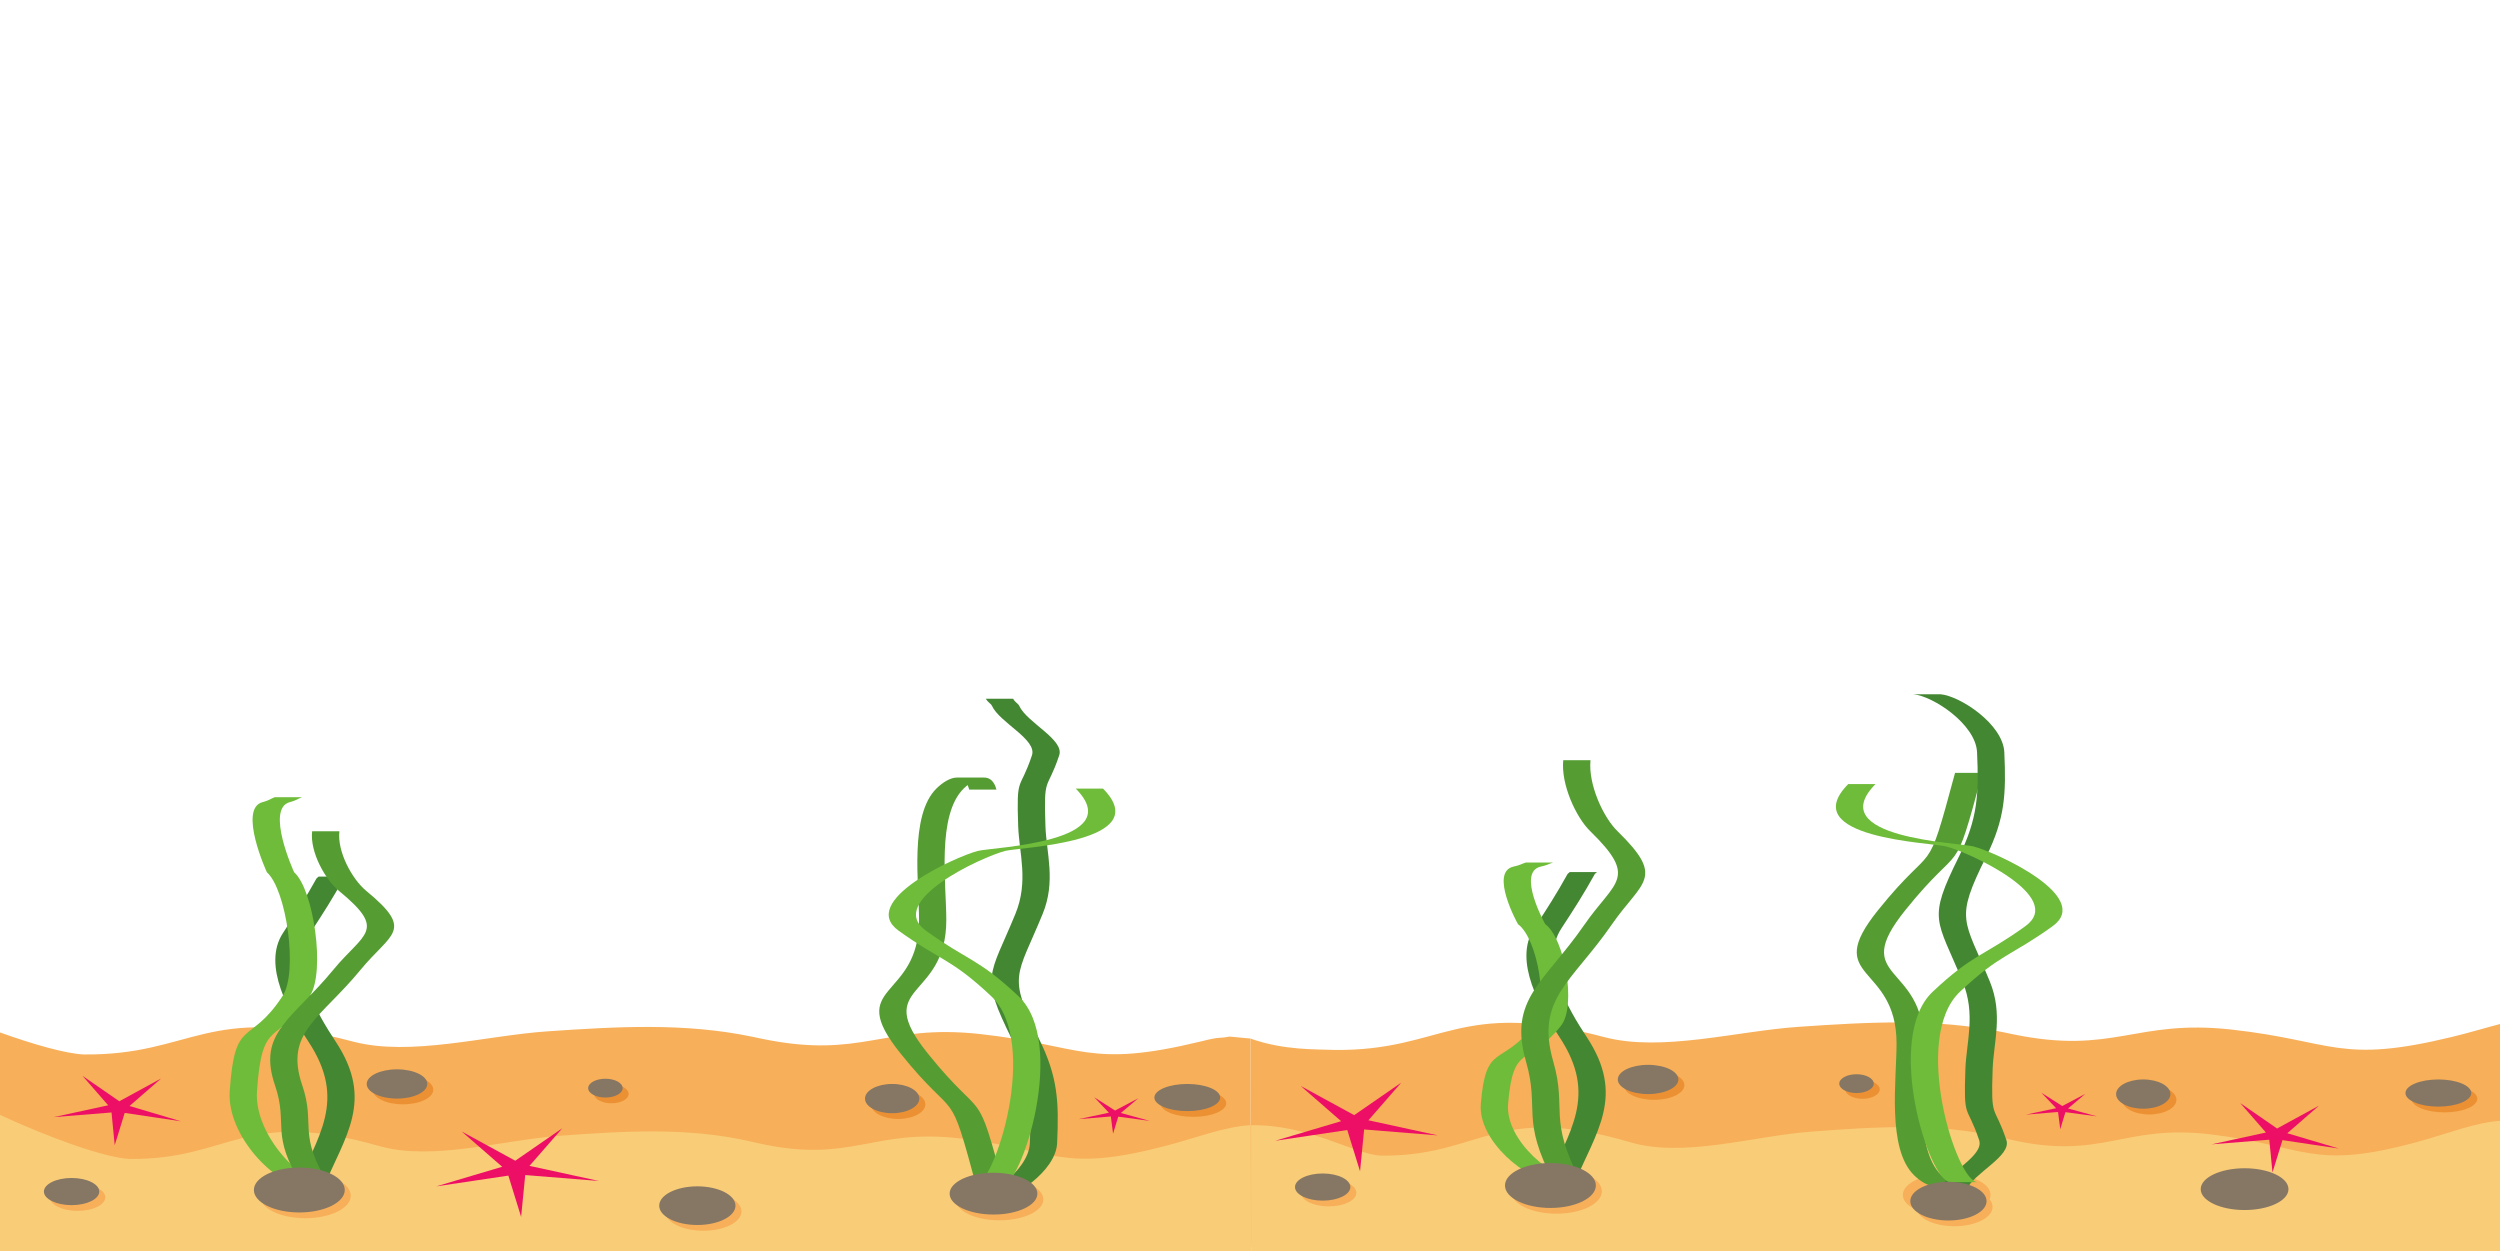 <?xml version="1.0" encoding="UTF-8" standalone="no"?>
<svg
   xmlns:dc="http://purl.org/dc/elements/1.1/"
   xmlns:cc="http://creativecommons.org/ns#"
   xmlns:rdf="http://www.w3.org/1999/02/22-rdf-syntax-ns#"
   xmlns:svg="http://www.w3.org/2000/svg"
   xmlns="http://www.w3.org/2000/svg"
   viewBox="0 0 1760 880.987"
   height="880.987"
   width="1760"
   xml:space="preserve"
   id="svg2"
   version="1.1"><defs
     id="defs6" /><g
     transform="matrix(1.333,0,0,-1.333,0,880.987)"
     id="g10"><path
       d="M 660.392,112.413 660.742,0 H 0 v 115.634 c 17.745,-6.349 34.705,-11.189 44.18,-11.617 57.727,-0.605 64.759,27.325 142.276,6.798 30.374,-8.04 70.047,3.186 102.783,5.415 36.069,2.455 72.284,4.666 108.208,-2.893 l 4.774,-1.006 c 53.482,-11.133 64.57,8.121 115.662,2.437 54.175,-6.027 56.699,-18.369 116.555,-3.829 10.712,2.753 9.212,1.339 14.93,2.523"
       style="fill:#f7af59;fill-opacity:1;fill-rule:evenodd;stroke:none;stroke-width:0.1"
       id="path26" /><path
       d="M 660.742,66.705 V 0 H 0 V 72.118 C 23.927,60.974 54.636,49.513 68.377,48.846 121.905,48.241 128.427,76.17 200.307,55.643 c 28.165,-8.04 64.953,3.187 95.308,5.415 33.446,2.455 67.028,4.666 100.34,-2.894 l 4.426,-1.005 c 49.592,-11.133 59.875,8.122 107.251,2.437 50.237,-6.027 52.576,-18.369 108.081,-3.831 17.019,4.46 30.528,10.06 45.029,10.94"
       style="fill:#f9cc78;fill-opacity:1;fill-rule:evenodd;stroke:none;stroke-width:0.1"
       id="path28" /><path
       d="m 474.353,85.397 c 7.922,0 14.345,-3.459 14.345,-7.722 0,-4.268 -6.423,-7.727 -14.345,-7.727 -7.922,0 -14.344,3.459 -14.344,7.727 0,4.263 6.422,7.722 14.344,7.722 z m 155.86,0 c 9.598,0 17.382,-3.211 17.382,-7.173 0,-3.961 -7.784,-7.172 -17.382,-7.172 -9.597,0 -17.377,3.211 -17.377,7.172 0,3.962 7.78,7.173 17.377,7.173 z m -307.305,2.757 c 5.029,0 9.104,-2.224 9.104,-4.966 0,-2.742 -4.075,-4.964 -9.104,-4.964 -5.027,0 -9.102,2.222 -9.102,4.964 0,2.742 4.075,4.966 9.102,4.966 z m -110.068,4.968 c 8.836,0 15.998,-3.459 15.998,-7.725 0,-4.265 -7.162,-7.724 -15.998,-7.724 -8.837,0 -16,3.459 -16,7.724 0,4.266 7.163,7.725 16,7.725 v 0"
       style="fill:#eb9134;fill-opacity:1;fill-rule:evenodd;stroke:none;stroke-width:0.1"
       id="path30" /><path
       d="m 371.458,31.328 c 11.123,0 20.138,-4.568 20.138,-10.206 0,-5.638 -9.015,-10.206 -20.138,-10.206 -11.121,0 -20.136,4.568 -20.136,10.206 0,5.638 9.015,10.206 20.136,10.206"
       style="fill:#f7af59;fill-opacity:1;fill-rule:evenodd;stroke:none;stroke-width:0.1"
       id="path32" /><path
       d="m 527.871,38.502 c 12.796,0 23.171,-4.942 23.171,-11.035 0,-6.093 -10.375,-11.035 -23.171,-11.035 -12.798,0 -23.173,4.942 -23.173,11.035 0,6.093 10.375,11.035 23.173,11.035"
       style="fill:#f7af59;fill-opacity:1;fill-rule:evenodd;stroke:none;stroke-width:0.1"
       id="path34" /><path
       d="m 156.128,32.982 c 11.658,27.976 27.358,46.656 6.715,77.885 -9.809,14.842 -24.627,40.104 -13.431,57.237 6.916,10.583 11.808,18.204 17.75,28.879 l 1.103,0.963 h 14.399 l -1.103,-0.963 c -5.942,-10.675 -10.834,-18.296 -17.75,-28.879 -11.197,-17.133 3.621,-42.395 13.43,-57.237 20.644,-31.229 4.943,-49.909 -6.715,-77.885 h -14.398"
       style="fill:#448733;fill-opacity:1;fill-rule:evenodd;stroke:none;stroke-width:0.1"
       id="path36" /><path
       d="m 162.18,33.532 c -17.112,1.252 -42.413,27.807 -40.854,51.026 2.685,39.956 10.397,23.5 27.934,50.35 8.328,12.747 1.956,56.226 -8.278,65.29 -0.119,0.106 -15.319,33.571 -2.366,37.061 3.586,0.966 3.808,1.548 6.477,2.615 h 14.398 c -2.669,-1.067 -2.89,-1.649 -6.477,-2.615 -12.953,-3.49 2.248,-36.955 2.366,-37.061 10.234,-9.064 16.606,-52.543 8.279,-65.29 -17.538,-26.85 -25.25,-10.394 -27.934,-50.35 -1.56,-23.219 23.741,-49.774 40.853,-51.026 H 162.18"
       style="fill:#6fbc3a;fill-opacity:1;fill-rule:evenodd;stroke:none;stroke-width:0.1"
       id="path38" /><path
       d="m 174.236,34.301 c -17.644,28.151 -7.29,32.052 -14.615,53.453 -9.576,27.98 9.602,35.129 30.768,60.925 16.123,19.655 28.853,20.5 3.028,41.727 -7.351,6.042 -15.438,20.668 -14.164,31.48 h -14.399 c -1.274,-10.812 6.813,-25.438 14.164,-31.48 25.826,-21.227 13.096,-22.072 -3.028,-41.727 -21.165,-25.796 -40.344,-32.945 -30.768,-60.925 7.326,-21.401 -3.028,-25.302 14.615,-53.453 h 14.399"
       style="fill:#559d33;fill-opacity:1;fill-rule:evenodd;stroke:none;stroke-width:0.1"
       id="path40" /><path
       d="m 40.981,35.741 c 8.075,0 14.621,-3.211 14.621,-7.171 0,-3.962 -6.546,-7.174 -14.621,-7.174 -8.075,0 -14.621,3.212 -14.621,7.174 0,3.96 6.546,7.171 14.621,7.171"
       style="fill:#f7af59;fill-opacity:1;fill-rule:evenodd;stroke:none;stroke-width:0.1"
       id="path42" /><path
       d="m 516.271,32.014 c -15.812,58.792 -9.739,34.055 -40.702,72.56 -30.052,37.37 9.805,27.526 9.805,70.477 0,18.958 -5.163,55.351 9.238,69.469 3.254,3.192 7.314,5.733 10.756,5.733 h 14.398 c 2.866,0 5.303,-1.762 6.488,-6.379 h -14.398 c -0.236,0.921 -0.523,1.729 -0.853,2.431 -0.688,-0.562 -1.356,-1.16 -1.994,-1.785 -14.399,-14.118 -9.236,-50.511 -9.236,-69.469 0,-42.951 -39.857,-33.107 -9.806,-70.477 30.962,-38.505 24.892,-13.768 40.701,-72.56 h -14.397"
       style="fill:#559d33;fill-opacity:1;fill-rule:evenodd;stroke:none;stroke-width:0.1"
       id="path44" /><path
       d="m 510.201,26.497 c 10.394,0.918 33.025,15.835 33.702,30.629 1.004,21.982 0.372,35.101 -9.569,55.124 -16.84,33.926 -11.806,32.504 1.94,66.015 7.063,17.224 1.972,31.983 1.466,46.251 -0.983,27.667 0.758,17.98 7.266,37.469 2.803,8.393 -17.11,17.269 -21.155,26.214 -0.495,1.098 -2.182,1.789 -3.168,3.675 h 14.399 c 0.986,-1.886 2.671,-2.577 3.169,-3.675 4.043,-8.945 23.957,-17.821 21.155,-26.214 -6.509,-19.489 -8.251,-9.802 -7.269,-37.469 0.509,-14.268 5.599,-29.027 -1.465,-46.251 -13.746,-33.511 -18.78,-32.089 -1.938,-66.015 9.939,-20.023 10.571,-33.142 9.567,-55.124 C 557.625,42.332 534.994,27.415 524.6,26.497 h -14.399"
       style="fill:#448733;fill-opacity:1;fill-rule:evenodd;stroke:none;stroke-width:0.1"
       id="path46" /><path
       d="m 514.353,34.221 c 11.097,0.373 34.984,76.205 9.145,100.554 -21.238,20.014 -26.902,18.753 -48.924,34.616 -21.501,15.489 29.664,38.955 41.898,42.122 7.683,1.988 79.865,4.367 51.658,32.912 h 14.401 c 28.204,-28.545 -43.978,-30.924 -51.661,-32.912 -12.234,-3.167 -63.399,-26.633 -41.898,-42.122 22.023,-15.863 27.687,-14.602 48.924,-34.616 25.84,-24.349 1.952,-100.181 -9.146,-100.554 h -14.397"
       style="fill:#6fbc3a;fill-opacity:1;fill-rule:evenodd;stroke:none;stroke-width:0.1"
       id="path48" /><path
       d="m 161.255,41.26 c 13.254,0 23.999,-5.311 23.999,-11.863 0,-6.551 -10.745,-11.862 -23.999,-11.862 -13.255,0 -24,5.311 -24,11.862 0,6.552 10.745,11.863 24,11.863"
       style="fill:#f7af59;fill-opacity:1;fill-rule:evenodd;stroke:none;stroke-width:0.1"
       id="path50" /><path
       d="m 209.668,96.155 c 8.836,0 15.999,-3.457 15.999,-7.723 0,-4.267 -7.163,-7.726 -15.999,-7.726 -8.837,0 -16,3.459 -16,7.726 0,4.266 7.163,7.723 16,7.723 z M 368.287,34.363 c 11.122,0 20.137,-4.57 20.137,-10.206 0,-5.638 -9.015,-10.206 -20.137,-10.206 -11.121,0 -20.139,4.568 -20.139,10.206 0,5.636 9.018,10.206 20.139,10.206 z M 471.181,88.432 c 7.923,0 14.345,-3.459 14.345,-7.724 0,-4.266 -6.422,-7.725 -14.345,-7.725 -7.922,0 -14.344,3.459 -14.344,7.725 0,4.265 6.422,7.724 14.344,7.724 z m 53.517,-46.895 c 12.798,0 23.173,-4.941 23.173,-11.035 0,-6.095 -10.375,-11.034 -23.173,-11.034 -12.797,0 -23.172,4.939 -23.172,11.034 0,6.094 10.375,11.035 23.172,11.035 z M 627.042,88.432 c 9.597,0 17.377,-3.211 17.377,-7.172 0,-3.962 -7.78,-7.173 -17.377,-7.173 -9.597,0 -17.377,3.211 -17.377,7.173 0,3.961 7.78,7.172 17.377,7.172 z M 37.808,38.776 c 8.075,0 14.621,-3.211 14.621,-7.171 0,-3.962 -6.546,-7.174 -14.621,-7.174 -8.074,0 -14.62,3.212 -14.62,7.174 0,3.96 6.545,7.171 14.62,7.171 z M 319.736,91.187 c 5.027,0 9.104,-2.221 9.104,-4.964 0,-2.744 -4.077,-4.965 -9.104,-4.965 -5.027,0 -9.103,2.221 -9.103,4.965 0,2.743 4.076,4.964 9.103,4.964 z M 158.082,44.295 c 13.255,0 24,-5.313 24,-11.863 0,-6.55 -10.745,-11.862 -24,-11.862 -13.255,0 -23.999,5.312 -23.999,11.862 0,6.55 10.744,11.863 23.999,11.863 v 0"
       style="fill:#867664;fill-opacity:1;fill-rule:evenodd;stroke:none;stroke-width:0.1"
       id="path52" /><path
       d="m 296.965,65.046 -17.332,-19.871 36.705,-7.983 -38.959,3.13 -2.161,-22.097 -6.745,21.803 -38.04,-5.674 34.791,10.347 -21.35,18.592 28.247,-15.411 24.844,17.164"
       style="fill:#ed0e66;fill-opacity:1;fill-rule:evenodd;stroke:none;stroke-width:0.1"
       id="path54" /><path
       d="m 577.899,81.407 11.007,-7.012 12.178,6.441 -9.137,-7.734 15.281,-4.169 -16.653,2.233 -2.734,-9.019 -1.157,9.113 -16.97,-1.403 15.94,3.4 -7.755,8.15"
       style="fill:#ed0e66;fill-opacity:1;fill-rule:evenodd;stroke:none;stroke-width:0.1"
       id="path56" /><path
       d="M 43.58,92.703 57.134,77.167 28.431,70.922 l 30.466,2.45 1.688,-17.281 5.275,17.05 29.747,-4.437 -27.206,8.091 16.697,14.536 L 63.007,79.282 43.58,92.703"
       style="fill:#ed0e66;fill-opacity:1;fill-rule:evenodd;stroke:none;stroke-width:0.1"
       id="path72" /><path
       d="M 1321.484,120.39 V 2.378 H 660.742 l -0.35,110.035 c 17.745,-6.349 35.055,-5.59 44.53,-6.018 57.727,-0.605 64.759,27.325 142.276,6.798 30.374,-8.04 70.047,3.186 102.783,5.415 36.069,2.455 72.284,4.666 108.208,-2.893 l 4.774,-1.006 c 53.482,-11.133 64.57,8.121 115.662,2.437 54.175,-6.027 56.699,-18.369 116.555,-3.829 9.568,2.324 18.106,4.959 26.304,7.073"
       style="fill:#f7af59;fill-opacity:1;fill-rule:evenodd;stroke:none;stroke-width:0.1"
       id="path26-3" /><path
       d="M 1321.484,69.083 V 0 H 660.742 v 66.62 c 30.227,0.6 54.636,-15.342 68.377,-16.033 53.528,-0.627 60.05,28.298 131.93,7.039 28.165,-8.327 64.953,3.301 95.308,5.608 33.446,2.543 67.028,4.832 100.34,-2.997 l 4.426,-1.041 c 49.592,-11.53 59.875,8.411 107.251,2.524 50.237,-6.242 52.576,-19.024 108.081,-3.968 17.019,4.619 30.528,10.419 45.029,11.33"
       style="fill:#f9cc78;fill-opacity:1;fill-rule:evenodd;stroke:none;stroke-width:0.102"
       id="path28-6" /><path
       d="m 1135.095,87.775 c 7.922,0 14.345,-3.459 14.345,-7.722 0,-4.268 -6.423,-7.727 -14.345,-7.727 -7.922,0 -14.344,3.459 -14.344,7.727 0,4.263 6.422,7.722 14.344,7.722 z m 155.86,0 c 9.598,0 17.382,-3.211 17.382,-7.173 0,-3.961 -7.784,-7.172 -17.382,-7.172 -9.597,0 -17.377,3.211 -17.377,7.172 0,3.962 7.78,7.173 17.377,7.173 z m -307.305,2.757 c 5.029,0 9.104,-2.224 9.104,-4.966 0,-2.742 -4.075,-4.964 -9.104,-4.964 -5.027,0 -9.102,2.222 -9.102,4.964 0,2.742 4.075,4.966 9.102,4.966 z m -110.068,4.968 c 8.836,0 15.998,-3.459 15.998,-7.725 0,-4.265 -7.162,-7.724 -15.998,-7.724 -8.837,0 -16,3.459 -16,7.724 0,4.266 7.163,7.725 16,7.725 v 0"
       style="fill:#eb9134;fill-opacity:1;fill-rule:evenodd;stroke:none;stroke-width:0.1"
       id="path30-7" /><path
       d="m 1032.2,33.706 c 11.123,0 20.138,-4.568 20.138,-10.206 0,-5.638 -9.015,-10.206 -20.138,-10.206 -11.121,0 -20.136,4.568 -20.136,10.206 0,5.638 9.015,10.206 20.136,10.206"
       style="fill:#f7af59;fill-opacity:1;fill-rule:evenodd;stroke:none;stroke-width:0.1"
       id="path32-5" /><path
       d="m 1028.113,40.88 c 12.796,0 23.171,-4.942 23.171,-11.035 0,-6.093 -10.375,-11.035 -23.171,-11.035 -12.798,0 -23.173,4.942 -23.173,11.035 0,6.093 10.375,11.035 23.173,11.035"
       style="fill:#f7af59;fill-opacity:1;fill-rule:evenodd;stroke:none;stroke-width:0.1"
       id="path34-3" /><path
       d="m 816.87,35.36 c 11.658,27.976 27.358,46.656 6.715,77.885 -9.809,14.842 -24.627,40.104 -13.431,57.237 6.916,10.583 11.808,18.204 17.75,28.879 l 1.103,0.963 h 14.399 l -1.103,-0.963 c -5.942,-10.675 -10.834,-18.296 -17.75,-28.879 -11.197,-17.133 3.621,-42.395 13.43,-57.237 20.644,-31.229 4.943,-49.909 -6.715,-77.885 H 816.87"
       style="fill:#448733;fill-opacity:1;fill-rule:evenodd;stroke:none;stroke-width:0.1"
       id="path36-5" /><path
       d="m 822.922,35.91 c -17.112,1.028 -42.413,22.838 -40.854,41.908 2.685,32.816 10.397,19.301 27.934,41.353 8.328,10.469 1.956,46.179 -8.278,53.623 -0.119,0.087 -15.319,27.572 -2.366,30.438 3.586,0.793 3.808,1.271 6.477,2.148 h 14.398 c -2.669,-0.876 -2.89,-1.354 -6.477,-2.148 -12.953,-2.866 2.248,-30.351 2.366,-30.438 10.234,-7.444 16.606,-43.154 8.279,-53.623 -17.538,-22.052 -25.25,-8.537 -27.934,-41.353 -1.56,-19.07 23.741,-40.879 40.853,-41.908 h -14.398"
       style="fill:#6fbc3a;fill-opacity:1;fill-rule:evenodd;stroke:none;stroke-width:0.091"
       id="path38-6" /><path
       d="m 834.978,36.679 c -17.644,33.424 -7.29,38.056 -14.615,63.466 -9.576,33.222 9.602,41.71 30.768,72.338 16.123,23.337 28.853,24.34 3.028,49.544 -7.351,7.174 -15.438,24.54 -14.164,37.377 h -14.399 c -1.274,-12.837 6.813,-30.203 14.164,-37.377 25.826,-25.203 13.096,-26.207 -3.028,-49.544 -21.165,-30.628 -40.344,-39.117 -30.768,-72.338 7.326,-25.41 -3.028,-30.042 14.615,-63.466 h 14.399"
       style="fill:#559d33;fill-opacity:1;fill-rule:evenodd;stroke:none;stroke-width:0.109"
       id="path40-2" /><path
       d="m 701.723,38.119 c 8.075,0 14.621,-3.211 14.621,-7.171 0,-3.962 -6.546,-7.174 -14.621,-7.174 -8.075,0 -14.621,3.212 -14.621,7.174 0,3.96 6.546,7.171 14.621,7.171"
       style="fill:#f7af59;fill-opacity:1;fill-rule:evenodd;stroke:none;stroke-width:0.1"
       id="path42-9" /><path
       d="m 1032.528,252.74 c -15.812,-58.792 -9.739,-34.055 -40.702,-72.56 -30.052,-37.37 9.805,-27.526 9.805,-70.477 0,-18.958 -5.163,-55.351 9.238,-69.469 3.254,-3.192 7.314,-5.733 10.756,-5.733 h 14.398 c 2.866,0 5.303,1.762 6.488,6.379 h -14.398 c -0.236,-0.921 -0.523,-1.729 -0.853,-2.431 -0.688,0.562 -1.356,1.16 -1.994,1.785 -14.399,14.118 -9.236,50.511 -9.236,69.469 0,42.951 -39.857,33.107 -9.806,70.477 30.962,38.505 24.892,13.768 40.701,72.56 h -14.397"
       style="fill:#559d33;fill-opacity:1;fill-rule:evenodd;stroke:none;stroke-width:0.1"
       id="path44-1" /><path
       d="m 1010.443,294.252 c 10.394,-0.918 33.025,-15.835 33.702,-30.629 1.004,-21.982 0.372,-35.101 -9.569,-55.124 -16.84,-33.926 -11.806,-32.504 1.94,-66.015 7.063,-17.224 1.972,-31.983 1.466,-46.251 -0.983,-27.667 0.758,-17.98 7.266,-37.469 2.803,-8.393 -17.11,-17.269 -21.155,-26.214 -0.495,-1.098 -2.182,-1.789 -3.168,-3.675 h 14.399 c 0.986,1.886 2.671,2.577 3.169,3.675 4.043,8.945 23.957,17.821 21.155,26.214 -6.509,19.489 -8.251,9.802 -7.269,37.469 0.509,14.268 5.599,29.027 -1.465,46.251 -13.746,33.511 -18.78,32.089 -1.938,66.015 9.939,20.023 10.571,33.142 9.567,55.124 -0.676,14.794 -23.307,29.711 -33.701,30.629 h -14.399"
       style="fill:#448733;fill-opacity:1;fill-rule:evenodd;stroke:none;stroke-width:0.1"
       id="path46-2" /><path
       d="m 1044.285,36.599 c -11.097,0.373 -34.984,76.205 -9.145,100.554 21.238,20.014 26.902,18.753 48.924,34.616 21.501,15.489 -29.664,38.955 -41.898,42.122 -7.683,1.988 -79.865,4.367 -51.658,32.912 h -14.401 c -28.204,-28.545 43.978,-30.924 51.661,-32.912 12.234,-3.167 63.399,-26.633 41.898,-42.122 -22.023,-15.863 -27.687,-14.602 -48.924,-34.616 -25.84,-24.349 -1.952,-100.181 9.146,-100.554 h 14.397"
       style="fill:#6fbc3a;fill-opacity:1;fill-rule:evenodd;stroke:none;stroke-width:0.1"
       id="path48-7" /><path
       d="m 821.997,43.638 c 13.254,0 23.999,-5.311 23.999,-11.863 0,-6.551 -10.745,-11.862 -23.999,-11.862 -13.255,0 -24,5.311 -24,11.862 0,6.552 10.745,11.863 24,11.863"
       style="fill:#f7af59;fill-opacity:1;fill-rule:evenodd;stroke:none;stroke-width:0.1"
       id="path50-0" /><path
       d="m 870.41,98.533 c 8.836,0 15.999,-3.457 15.999,-7.723 0,-4.267 -7.163,-7.726 -15.999,-7.726 -8.837,0 -16,3.459 -16,7.726 0,4.266 7.163,7.723 16,7.723 z m 158.619,-61.792 c 11.122,0 20.137,-4.57 20.137,-10.206 0,-5.638 -9.015,-10.206 -20.137,-10.206 -11.121,0 -20.139,4.568 -20.139,10.206 0,5.636 9.018,10.206 20.139,10.206 z M 1131.923,90.81 c 7.923,0 14.345,-3.459 14.345,-7.724 0,-4.266 -6.422,-7.725 -14.345,-7.725 -7.922,0 -14.344,3.459 -14.344,7.725 0,4.265 6.422,7.724 14.344,7.724 z m 53.517,-46.895 c 12.798,0 23.173,-4.941 23.173,-11.035 0,-6.095 -10.375,-11.034 -23.173,-11.034 -12.797,0 -23.172,4.939 -23.172,11.034 0,6.094 10.375,11.035 23.172,11.035 z M 1287.784,90.81 c 9.597,0 17.377,-3.211 17.377,-7.172 0,-3.962 -7.78,-7.173 -17.377,-7.173 -9.597,0 -17.377,3.211 -17.377,7.173 0,3.961 7.78,7.172 17.377,7.172 z M 698.55,41.154 c 8.075,0 14.621,-3.211 14.621,-7.171 0,-3.962 -6.546,-7.174 -14.621,-7.174 -8.074,0 -14.62,3.212 -14.62,7.174 0,3.96 6.545,7.171 14.62,7.171 z M 980.478,93.565 c 5.027,0 9.104,-2.221 9.104,-4.964 0,-2.744 -4.077,-4.965 -9.104,-4.965 -5.027,0 -9.103,2.221 -9.103,4.965 0,2.743 4.076,4.964 9.103,4.964 z M 818.824,46.673 c 13.255,0 24,-5.313 24,-11.863 0,-6.55 -10.745,-11.862 -24,-11.862 -13.255,0 -23.999,5.312 -23.999,11.862 0,6.55 10.744,11.863 23.999,11.863 v 0"
       style="fill:#867664;fill-opacity:1;fill-rule:evenodd;stroke:none;stroke-width:0.1"
       id="path52-9" /><path
       d="m 740.027,89.122 -17.332,-19.871 36.705,-7.983 -38.959,3.13 -2.161,-22.097 -6.745,21.803 -38.04,-5.674 34.791,10.347 -21.35,18.592 28.247,-15.411 24.844,17.164"
       style="fill:#ed0e66;fill-opacity:1;fill-rule:evenodd;stroke:none;stroke-width:0.1"
       id="path54-3" /><path
       d="m 1078.141,83.785 11.007,-7.012 12.178,6.441 -9.137,-7.734 15.281,-4.169 -16.653,2.233 -2.734,-9.019 -1.157,9.113 -16.97,-1.403 15.94,3.4 -7.755,8.15"
       style="fill:#ed0e66;fill-opacity:1;fill-rule:evenodd;stroke:none;stroke-width:0.1"
       id="path56-6" /><path
       d="m 1183.165,78.324 13.554,-15.536 -28.703,-6.245 30.466,2.45 1.688,-17.281 5.275,17.05 29.747,-4.437 -27.206,8.091 16.697,14.536 -22.09,-12.049 -19.428,13.421"
       style="fill:#ed0e66;fill-opacity:1;fill-rule:evenodd;stroke:none;stroke-width:0.1"
       id="path72-0" /></g></svg>